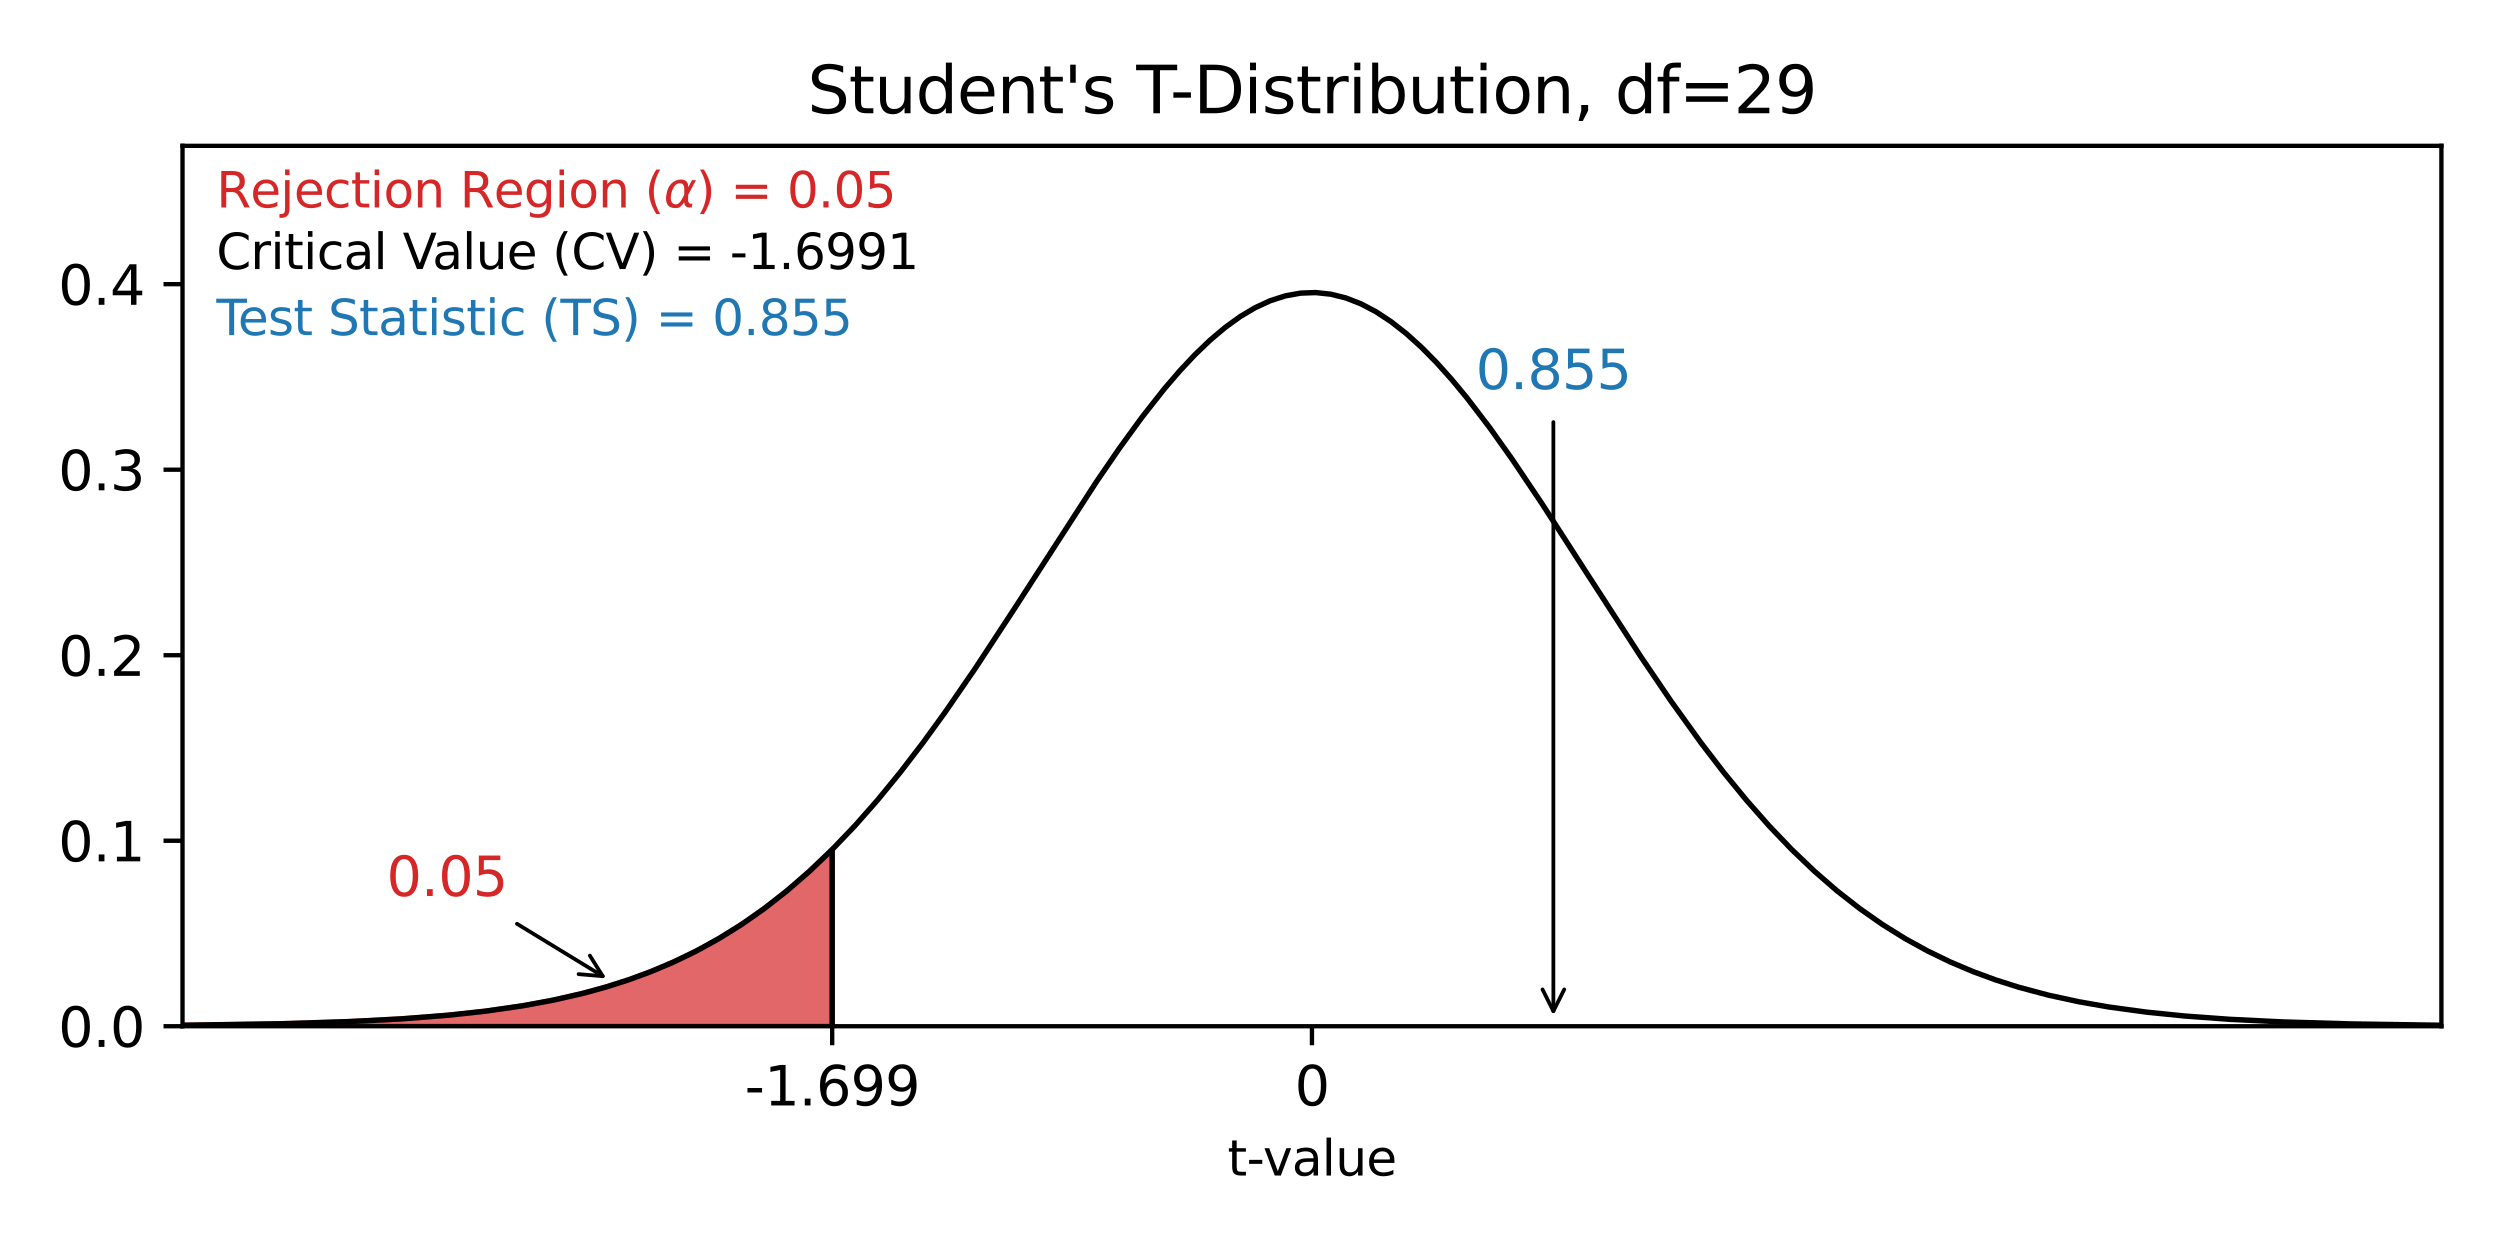 <svg xmlns="http://www.w3.org/2000/svg" xmlns:xlink="http://www.w3.org/1999/xlink" width="614.4" height="307.2" version="1.1" viewBox="0 0 460.8 230.4"><defs><style type="text/css">*{stroke-linecap:butt;stroke-linejoin:round}</style></defs><g id="figure_1"><g id="patch_1"><path d="M 0 230.4 L 460.8 230.4 L 460.8 0 L 0 0 z" style="fill:#fff"/></g><g id="axes_1"><g id="patch_2"><path d="M 33.64 189.16 L 450 189.16 L 450 26.88 L 33.64 26.88 z" style="fill:#fff"/></g><g id="PolyCollection_1"><defs><path id="m0129395955" d="M 33.64 -41.24 L 33.64 -41.426 L 34.85 -41.438 L 36.059 -41.45 L 37.269 -41.464 L 38.478 -41.478 L 39.688 -41.493 L 40.898 -41.509 L 42.107 -41.526 L 43.317 -41.544 L 44.526 -41.563 L 45.736 -41.583 L 46.945 -41.605 L 48.155 -41.628 L 49.365 -41.652 L 50.574 -41.677 L 51.784 -41.704 L 52.993 -41.733 L 54.203 -41.764 L 55.413 -41.796 L 56.622 -41.83 L 57.832 -41.866 L 59.041 -41.905 L 60.251 -41.945 L 61.46 -41.988 L 62.67 -42.033 L 63.88 -42.081 L 65.089 -42.132 L 66.299 -42.185 L 67.508 -42.242 L 68.718 -42.302 L 69.928 -42.365 L 71.137 -42.432 L 72.347 -42.502 L 73.556 -42.576 L 74.766 -42.655 L 75.975 -42.738 L 77.185 -42.825 L 78.395 -42.917 L 79.604 -43.014 L 80.814 -43.116 L 82.023 -43.224 L 83.233 -43.337 L 84.443 -43.457 L 85.652 -43.583 L 86.862 -43.715 L 88.071 -43.854 L 89.281 -44 L 90.491 -44.154 L 91.7 -44.316 L 92.91 -44.486 L 94.119 -44.664 L 95.329 -44.852 L 96.538 -45.048 L 97.748 -45.255 L 98.958 -45.471 L 100.167 -45.698 L 101.377 -45.936 L 102.586 -46.185 L 103.796 -46.447 L 105.006 -46.72 L 106.215 -47.006 L 107.425 -47.306 L 108.634 -47.619 L 109.844 -47.946 L 111.053 -48.288 L 112.263 -48.646 L 113.473 -49.019 L 114.682 -49.408 L 115.892 -49.815 L 117.101 -50.238 L 118.311 -50.68 L 119.521 -51.141 L 120.73 -51.62 L 121.94 -52.12 L 123.149 -52.639 L 124.359 -53.18 L 125.568 -53.741 L 126.778 -54.325 L 127.988 -54.932 L 129.197 -55.562 L 130.407 -56.215 L 131.616 -56.893 L 132.826 -57.596 L 134.036 -58.324 L 135.245 -59.078 L 136.455 -59.859 L 137.664 -60.666 L 138.874 -61.501 L 140.083 -62.364 L 141.293 -63.256 L 142.503 -64.176 L 143.712 -65.126 L 144.922 -66.105 L 146.131 -67.114 L 147.341 -68.154 L 148.551 -69.224 L 149.76 -70.325 L 150.97 -71.457 L 152.179 -72.62 L 153.389 -73.815 L 153.389 -41.24 L 153.389 -41.24 L 152.179 -41.24 L 150.97 -41.24 L 149.76 -41.24 L 148.551 -41.24 L 147.341 -41.24 L 146.131 -41.24 L 144.922 -41.24 L 143.712 -41.24 L 142.503 -41.24 L 141.293 -41.24 L 140.083 -41.24 L 138.874 -41.24 L 137.664 -41.24 L 136.455 -41.24 L 135.245 -41.24 L 134.036 -41.24 L 132.826 -41.24 L 131.616 -41.24 L 130.407 -41.24 L 129.197 -41.24 L 127.988 -41.24 L 126.778 -41.24 L 125.568 -41.24 L 124.359 -41.24 L 123.149 -41.24 L 121.94 -41.24 L 120.73 -41.24 L 119.521 -41.24 L 118.311 -41.24 L 117.101 -41.24 L 115.892 -41.24 L 114.682 -41.24 L 113.473 -41.24 L 112.263 -41.24 L 111.053 -41.24 L 109.844 -41.24 L 108.634 -41.24 L 107.425 -41.24 L 106.215 -41.24 L 105.006 -41.24 L 103.796 -41.24 L 102.586 -41.24 L 101.377 -41.24 L 100.167 -41.24 L 98.958 -41.24 L 97.748 -41.24 L 96.538 -41.24 L 95.329 -41.24 L 94.119 -41.24 L 92.91 -41.24 L 91.7 -41.24 L 90.491 -41.24 L 89.281 -41.24 L 88.071 -41.24 L 86.862 -41.24 L 85.652 -41.24 L 84.443 -41.24 L 83.233 -41.24 L 82.023 -41.24 L 80.814 -41.24 L 79.604 -41.24 L 78.395 -41.24 L 77.185 -41.24 L 75.975 -41.24 L 74.766 -41.24 L 73.556 -41.24 L 72.347 -41.24 L 71.137 -41.24 L 69.928 -41.24 L 68.718 -41.24 L 67.508 -41.24 L 66.299 -41.24 L 65.089 -41.24 L 63.88 -41.24 L 62.67 -41.24 L 61.46 -41.24 L 60.251 -41.24 L 59.041 -41.24 L 57.832 -41.24 L 56.622 -41.24 L 55.413 -41.24 L 54.203 -41.24 L 52.993 -41.24 L 51.784 -41.24 L 50.574 -41.24 L 49.365 -41.24 L 48.155 -41.24 L 46.945 -41.24 L 45.736 -41.24 L 44.526 -41.24 L 43.317 -41.24 L 42.107 -41.24 L 40.898 -41.24 L 39.688 -41.24 L 38.478 -41.24 L 37.269 -41.24 L 36.059 -41.24 L 34.85 -41.24 L 33.64 -41.24 z" style="stroke:#d62728;stroke-opacity:.7"/></defs><g clip-path="url(#pca8f0a4cb6)"><use style="fill:#d62728;fill-opacity:.7;stroke:#d62728;stroke-opacity:.7" x="0" y="230.4" xlink:href="#m0129395955"/></g></g><g id="matplotlib.axis_1"><g id="xtick_1"><g id="line2d_1"><defs><path id="me69688462e" d="M 0 0 L 0 3.5" style="stroke:#000;stroke-width:.8"/></defs><g><use style="stroke:#000;stroke-width:.8" x="153.389" y="189.16" xlink:href="#me69688462e"/></g></g><g id="text_1"><g transform="translate(137.271 203.758)scale(0.1 -0.1)"><defs><path id="DejaVuSans-2d" d="M 313 2009 L 1997 2009 L 1997 1497 L 313 1497 L 313 2009 z" transform="scale(0.016)"/><path id="DejaVuSans-31" d="M 794 531 L 1825 531 L 1825 4091 L 703 3866 L 703 4441 L 1819 4666 L 2450 4666 L 2450 531 L 3481 531 L 3481 0 L 794 0 L 794 531 z" transform="scale(0.016)"/><path id="DejaVuSans-2e" d="M 684 794 L 1344 794 L 1344 0 L 684 0 L 684 794 z" transform="scale(0.016)"/><path id="DejaVuSans-36" d="M 2113 2584 Q 1688 2584 1439 2293 Q 1191 2003 1191 1497 Q 1191 994 1439 701 Q 1688 409 2113 409 Q 2538 409 2786 701 Q 3034 994 3034 1497 Q 3034 2003 2786 2293 Q 2538 2584 2113 2584 z M 3366 4563 L 3366 3988 Q 3128 4100 2886 4159 Q 2644 4219 2406 4219 Q 1781 4219 1451 3797 Q 1122 3375 1075 2522 Q 1259 2794 1537 2939 Q 1816 3084 2150 3084 Q 2853 3084 3261 2657 Q 3669 2231 3669 1497 Q 3669 778 3244 343 Q 2819 -91 2113 -91 Q 1303 -91 875 529 Q 447 1150 447 2328 Q 447 3434 972 4092 Q 1497 4750 2381 4750 Q 2619 4750 2861 4703 Q 3103 4656 3366 4563 z" transform="scale(0.016)"/><path id="DejaVuSans-39" d="M 703 97 L 703 672 Q 941 559 1184 500 Q 1428 441 1663 441 Q 2288 441 2617 861 Q 2947 1281 2994 2138 Q 2813 1869 2534 1725 Q 2256 1581 1919 1581 Q 1219 1581 811 2004 Q 403 2428 403 3163 Q 403 3881 828 4315 Q 1253 4750 1959 4750 Q 2769 4750 3195 4129 Q 3622 3509 3622 2328 Q 3622 1225 3098 567 Q 2575 -91 1691 -91 Q 1453 -91 1209 -44 Q 966 3 703 97 z M 1959 2075 Q 2384 2075 2632 2365 Q 2881 2656 2881 3163 Q 2881 3666 2632 3958 Q 2384 4250 1959 4250 Q 1534 4250 1286 3958 Q 1038 3666 1038 3163 Q 1038 2656 1286 2365 Q 1534 2075 1959 2075 z" transform="scale(0.016)"/></defs><use xlink:href="#DejaVuSans-2d"/><use x="36.084" xlink:href="#DejaVuSans-31"/><use x="99.707" xlink:href="#DejaVuSans-2e"/><use x="131.494" xlink:href="#DejaVuSans-36"/><use x="195.117" xlink:href="#DejaVuSans-39"/><use x="258.74" xlink:href="#DejaVuSans-39"/></g></g></g><g id="xtick_2"><g id="line2d_2"><g><use style="stroke:#000;stroke-width:.8" x="241.82" y="189.16" xlink:href="#me69688462e"/></g></g><g id="text_2"><g transform="translate(238.639 203.758)scale(0.1 -0.1)"><defs><path id="DejaVuSans-30" d="M 2034 4250 Q 1547 4250 1301 3770 Q 1056 3291 1056 2328 Q 1056 1369 1301 889 Q 1547 409 2034 409 Q 2525 409 2770 889 Q 3016 1369 3016 2328 Q 3016 3291 2770 3770 Q 2525 4250 2034 4250 z M 2034 4750 Q 2819 4750 3233 4129 Q 3647 3509 3647 2328 Q 3647 1150 3233 529 Q 2819 -91 2034 -91 Q 1250 -91 836 529 Q 422 1150 422 2328 Q 422 3509 836 4129 Q 1250 4750 2034 4750 z" transform="scale(0.016)"/></defs><use xlink:href="#DejaVuSans-30"/></g></g></g><g id="text_3"><g transform="translate(226.258 216.677)scale(0.09 -0.09)"><defs><path id="DejaVuSans-74" d="M 1172 4494 L 1172 3500 L 2356 3500 L 2356 3053 L 1172 3053 L 1172 1153 Q 1172 725 1289 603 Q 1406 481 1766 481 L 2356 481 L 2356 0 L 1766 0 Q 1100 0 847 248 Q 594 497 594 1153 L 594 3053 L 172 3053 L 172 3500 L 594 3500 L 594 4494 L 1172 4494 z" transform="scale(0.016)"/><path id="DejaVuSans-76" d="M 191 3500 L 800 3500 L 1894 563 L 2988 3500 L 3597 3500 L 2284 0 L 1503 0 L 191 3500 z" transform="scale(0.016)"/><path id="DejaVuSans-61" d="M 2194 1759 Q 1497 1759 1228 1600 Q 959 1441 959 1056 Q 959 750 1161 570 Q 1363 391 1709 391 Q 2188 391 2477 730 Q 2766 1069 2766 1631 L 2766 1759 L 2194 1759 z M 3341 1997 L 3341 0 L 2766 0 L 2766 531 Q 2569 213 2275 61 Q 1981 -91 1556 -91 Q 1019 -91 701 211 Q 384 513 384 1019 Q 384 1609 779 1909 Q 1175 2209 1959 2209 L 2766 2209 L 2766 2266 Q 2766 2663 2505 2880 Q 2244 3097 1772 3097 Q 1472 3097 1187 3025 Q 903 2953 641 2809 L 641 3341 Q 956 3463 1253 3523 Q 1550 3584 1831 3584 Q 2591 3584 2966 3190 Q 3341 2797 3341 1997 z" transform="scale(0.016)"/><path id="DejaVuSans-6c" d="M 603 4863 L 1178 4863 L 1178 0 L 603 0 L 603 4863 z" transform="scale(0.016)"/><path id="DejaVuSans-75" d="M 544 1381 L 544 3500 L 1119 3500 L 1119 1403 Q 1119 906 1312 657 Q 1506 409 1894 409 Q 2359 409 2629 706 Q 2900 1003 2900 1516 L 2900 3500 L 3475 3500 L 3475 0 L 2900 0 L 2900 538 Q 2691 219 2414 64 Q 2138 -91 1772 -91 Q 1169 -91 856 284 Q 544 659 544 1381 z M 1991 3584 L 1991 3584 z" transform="scale(0.016)"/><path id="DejaVuSans-65" d="M 3597 1894 L 3597 1613 L 953 1613 Q 991 1019 1311 708 Q 1631 397 2203 397 Q 2534 397 2845 478 Q 3156 559 3463 722 L 3463 178 Q 3153 47 2828 -22 Q 2503 -91 2169 -91 Q 1331 -91 842 396 Q 353 884 353 1716 Q 353 2575 817 3079 Q 1281 3584 2069 3584 Q 2775 3584 3186 3129 Q 3597 2675 3597 1894 z M 3022 2063 Q 3016 2534 2758 2815 Q 2500 3097 2075 3097 Q 1594 3097 1305 2825 Q 1016 2553 972 2059 L 3022 2063 z" transform="scale(0.016)"/></defs><use xlink:href="#DejaVuSans-74"/><use x="39.209" xlink:href="#DejaVuSans-2d"/><use x="72.668" xlink:href="#DejaVuSans-76"/><use x="131.848" xlink:href="#DejaVuSans-61"/><use x="193.127" xlink:href="#DejaVuSans-6c"/><use x="220.91" xlink:href="#DejaVuSans-75"/><use x="284.289" xlink:href="#DejaVuSans-65"/></g></g></g><g id="matplotlib.axis_2"><g id="ytick_1"><g id="line2d_3"><defs><path id="m432f2df20c" d="M 0 0 L -3.5 0" style="stroke:#000;stroke-width:.8"/></defs><g><use style="stroke:#000;stroke-width:.8" x="33.64" y="189.16" xlink:href="#m432f2df20c"/></g></g><g id="text_4"><g transform="translate(10.737 192.959)scale(0.1 -0.1)"><use xlink:href="#DejaVuSans-30"/><use x="63.623" xlink:href="#DejaVuSans-2e"/><use x="95.41" xlink:href="#DejaVuSans-30"/></g></g></g><g id="ytick_2"><g id="line2d_4"><g><use style="stroke:#000;stroke-width:.8" x="33.64" y="154.965" xlink:href="#m432f2df20c"/></g></g><g id="text_5"><g transform="translate(10.737 158.765)scale(0.1 -0.1)"><use xlink:href="#DejaVuSans-30"/><use x="63.623" xlink:href="#DejaVuSans-2e"/><use x="95.41" xlink:href="#DejaVuSans-31"/></g></g></g><g id="ytick_3"><g id="line2d_5"><g><use style="stroke:#000;stroke-width:.8" x="33.64" y="120.771" xlink:href="#m432f2df20c"/></g></g><g id="text_6"><g transform="translate(10.737 124.57)scale(0.1 -0.1)"><defs><path id="DejaVuSans-32" d="M 1228 531 L 3431 531 L 3431 0 L 469 0 L 469 531 Q 828 903 1448 1529 Q 2069 2156 2228 2338 Q 2531 2678 2651 2914 Q 2772 3150 2772 3378 Q 2772 3750 2511 3984 Q 2250 4219 1831 4219 Q 1534 4219 1204 4116 Q 875 4013 500 3803 L 500 4441 Q 881 4594 1212 4672 Q 1544 4750 1819 4750 Q 2544 4750 2975 4387 Q 3406 4025 3406 3419 Q 3406 3131 3298 2873 Q 3191 2616 2906 2266 Q 2828 2175 2409 1742 Q 1991 1309 1228 531 z" transform="scale(0.016)"/></defs><use xlink:href="#DejaVuSans-30"/><use x="63.623" xlink:href="#DejaVuSans-2e"/><use x="95.41" xlink:href="#DejaVuSans-32"/></g></g></g><g id="ytick_4"><g id="line2d_6"><g><use style="stroke:#000;stroke-width:.8" x="33.64" y="86.576" xlink:href="#m432f2df20c"/></g></g><g id="text_7"><g transform="translate(10.737 90.376)scale(0.1 -0.1)"><defs><path id="DejaVuSans-33" d="M 2597 2516 Q 3050 2419 3304 2112 Q 3559 1806 3559 1356 Q 3559 666 3084 287 Q 2609 -91 1734 -91 Q 1441 -91 1130 -33 Q 819 25 488 141 L 488 750 Q 750 597 1062 519 Q 1375 441 1716 441 Q 2309 441 2620 675 Q 2931 909 2931 1356 Q 2931 1769 2642 2001 Q 2353 2234 1838 2234 L 1294 2234 L 1294 2753 L 1863 2753 Q 2328 2753 2575 2939 Q 2822 3125 2822 3475 Q 2822 3834 2567 4026 Q 2313 4219 1838 4219 Q 1578 4219 1281 4162 Q 984 4106 628 3988 L 628 4550 Q 988 4650 1302 4700 Q 1616 4750 1894 4750 Q 2613 4750 3031 4423 Q 3450 4097 3450 3541 Q 3450 3153 3228 2886 Q 3006 2619 2597 2516 z" transform="scale(0.016)"/></defs><use xlink:href="#DejaVuSans-30"/><use x="63.623" xlink:href="#DejaVuSans-2e"/><use x="95.41" xlink:href="#DejaVuSans-33"/></g></g></g><g id="ytick_5"><g id="line2d_7"><g><use style="stroke:#000;stroke-width:.8" x="33.64" y="52.382" xlink:href="#m432f2df20c"/></g></g><g id="text_8"><g transform="translate(10.737 56.181)scale(0.1 -0.1)"><defs><path id="DejaVuSans-34" d="M 2419 4116 L 825 1625 L 2419 1625 L 2419 4116 z M 2253 4666 L 3047 4666 L 3047 1625 L 3713 1625 L 3713 1100 L 3047 1100 L 3047 0 L 2419 0 L 2419 1100 L 313 1100 L 313 1709 L 2253 4666 z" transform="scale(0.016)"/></defs><use xlink:href="#DejaVuSans-30"/><use x="63.623" xlink:href="#DejaVuSans-2e"/><use x="95.41" xlink:href="#DejaVuSans-34"/></g></g></g></g><g id="LineCollection_1"><path d="M 153.389 189.16 L 153.389 156.585" clip-path="url(#pca8f0a4cb6)" style="fill:none;stroke:#000"/></g><g id="line2d_8"><path d="M 33.64 188.974 L 51.743 188.696 L 64.275 188.303 L 74.023 187.794 L 82.378 187.143 L 89.34 186.392 L 96.303 185.391 L 101.873 184.363 L 107.443 183.09 L 111.62 181.946 L 115.798 180.617 L 119.976 179.081 L 124.153 177.314 L 128.331 175.292 L 132.508 172.991 L 136.686 170.389 L 140.863 167.464 L 145.041 164.197 L 149.218 160.572 L 153.396 156.578 L 157.573 152.211 L 161.751 147.47 L 165.928 142.368 L 170.106 136.921 L 174.283 131.16 L 179.853 123.058 L 186.816 112.436 L 202.134 88.745 L 206.311 82.651 L 210.489 76.902 L 214.666 71.6 L 217.451 68.362 L 220.236 65.393 L 223.021 62.721 L 225.806 60.367 L 228.591 58.354 L 231.376 56.7 L 234.161 55.42 L 236.946 54.526 L 239.731 54.027 L 242.516 53.927 L 245.301 54.227 L 248.086 54.924 L 250.871 56.012 L 253.656 57.481 L 256.441 59.317 L 259.226 61.503 L 262.011 64.019 L 264.796 66.842 L 267.581 69.949 L 270.366 73.311 L 274.544 78.773 L 278.721 84.649 L 284.292 92.95 L 292.647 105.92 L 302.394 120.97 L 307.964 129.176 L 313.534 136.921 L 317.712 142.368 L 321.889 147.47 L 326.067 152.211 L 330.244 156.578 L 334.422 160.572 L 338.599 164.197 L 342.777 167.464 L 346.954 170.389 L 351.132 172.991 L 355.309 175.292 L 359.487 177.314 L 363.664 179.081 L 367.842 180.617 L 372.02 181.946 L 377.59 183.434 L 383.16 184.641 L 388.73 185.614 L 395.692 186.561 L 402.655 187.269 L 411.01 187.881 L 420.757 188.359 L 433.29 188.728 L 450 188.974 L 450 188.974" clip-path="url(#pca8f0a4cb6)" style="fill:none;stroke:#000;stroke-linecap:square"/></g><g id="patch_3"><path d="M 33.64 189.16 L 33.64 26.88" style="fill:none;stroke:#000;stroke-linecap:square;stroke-linejoin:miter;stroke-width:.8"/></g><g id="patch_4"><path d="M 450 189.16 L 450 26.88" style="fill:none;stroke:#000;stroke-linecap:square;stroke-linejoin:miter;stroke-width:.8"/></g><g id="patch_5"><path d="M 33.64 189.16 L 450 189.16" style="fill:none;stroke:#000;stroke-linecap:square;stroke-linejoin:miter;stroke-width:.8"/></g><g id="patch_6"><path d="M 33.64 26.88 L 450 26.88" style="fill:none;stroke:#000;stroke-linecap:square;stroke-linejoin:miter;stroke-width:.8"/></g><g id="patch_7"><path d="M 95.288 170.276 Q 103.527 175.307 111.098 179.931" style="fill:none;stroke:#000;stroke-linecap:round;stroke-width:.7"/><path d="M 108.726 176.139 L 111.098 179.931 L 106.642 179.553" style="fill:none;stroke:#000;stroke-linecap:round;stroke-width:.7"/></g><g id="text_9"><g style="fill:#d62728" transform="translate(71.249 165.153)scale(0.1 -0.1)"><defs><path id="DejaVuSans-35" d="M 691 4666 L 3169 4666 L 3169 4134 L 1269 4134 L 1269 2991 Q 1406 3038 1543 3061 Q 1681 3084 1819 3084 Q 2600 3084 3056 2656 Q 3513 2228 3513 1497 Q 3513 744 3044 326 Q 2575 -91 1722 -91 Q 1428 -91 1123 -41 Q 819 9 494 109 L 494 744 Q 775 591 1075 516 Q 1375 441 1709 441 Q 2250 441 2565 725 Q 2881 1009 2881 1497 Q 2881 1984 2565 2268 Q 2250 2553 1709 2553 Q 1456 2553 1204 2497 Q 953 2441 691 2322 L 691 4666 z" transform="scale(0.016)"/></defs><use xlink:href="#DejaVuSans-30"/><use x="63.623" xlink:href="#DejaVuSans-2e"/><use x="95.41" xlink:href="#DejaVuSans-30"/><use x="159.033" xlink:href="#DejaVuSans-35"/></g></g><g id="patch_8"><path d="M 286.318 77.804 Q 286.318 132.481 286.318 186.376" style="fill:none;stroke:#000;stroke-linecap:round;stroke-width:.7"/><path d="M 288.318 182.376 L 286.318 186.376 L 284.318 182.376" style="fill:none;stroke:#000;stroke-linecap:round;stroke-width:.7"/></g><g id="text_10"><g style="fill:#1f77b4" transform="translate(272.004 71.719)scale(0.1 -0.1)"><defs><path id="DejaVuSans-38" d="M 2034 2216 Q 1584 2216 1326 1975 Q 1069 1734 1069 1313 Q 1069 891 1326 650 Q 1584 409 2034 409 Q 2484 409 2743 651 Q 3003 894 3003 1313 Q 3003 1734 2745 1975 Q 2488 2216 2034 2216 z M 1403 2484 Q 997 2584 770 2862 Q 544 3141 544 3541 Q 544 4100 942 4425 Q 1341 4750 2034 4750 Q 2731 4750 3128 4425 Q 3525 4100 3525 3541 Q 3525 3141 3298 2862 Q 3072 2584 2669 2484 Q 3125 2378 3379 2068 Q 3634 1759 3634 1313 Q 3634 634 3220 271 Q 2806 -91 2034 -91 Q 1263 -91 848 271 Q 434 634 434 1313 Q 434 1759 690 2068 Q 947 2378 1403 2484 z M 1172 3481 Q 1172 3119 1398 2916 Q 1625 2713 2034 2713 Q 2441 2713 2670 2916 Q 2900 3119 2900 3481 Q 2900 3844 2670 4047 Q 2441 4250 2034 4250 Q 1625 4250 1398 4047 Q 1172 3844 1172 3481 z" transform="scale(0.016)"/></defs><use xlink:href="#DejaVuSans-30"/><use x="63.623" xlink:href="#DejaVuSans-2e"/><use x="95.41" xlink:href="#DejaVuSans-38"/><use x="159.033" xlink:href="#DejaVuSans-35"/><use x="222.656" xlink:href="#DejaVuSans-35"/></g></g><g id="text_11"><g style="fill:#d62728" transform="translate(39.885 38.24)scale(0.09 -0.09)"><defs><path id="DejaVuSans-52" d="M 2841 2188 Q 3044 2119 3236 1894 Q 3428 1669 3622 1275 L 4263 0 L 3584 0 L 2988 1197 Q 2756 1666 2539 1819 Q 2322 1972 1947 1972 L 1259 1972 L 1259 0 L 628 0 L 628 4666 L 2053 4666 Q 2853 4666 3247 4331 Q 3641 3997 3641 3322 Q 3641 2881 3436 2590 Q 3231 2300 2841 2188 z M 1259 4147 L 1259 2491 L 2053 2491 Q 2509 2491 2742 2702 Q 2975 2913 2975 3322 Q 2975 3731 2742 3939 Q 2509 4147 2053 4147 L 1259 4147 z" transform="scale(0.016)"/><path id="DejaVuSans-6a" d="M 603 3500 L 1178 3500 L 1178 -63 Q 1178 -731 923 -1031 Q 669 -1331 103 -1331 L -116 -1331 L -116 -844 L 38 -844 Q 366 -844 484 -692 Q 603 -541 603 -63 L 603 3500 z M 603 4863 L 1178 4863 L 1178 4134 L 603 4134 L 603 4863 z" transform="scale(0.016)"/><path id="DejaVuSans-63" d="M 3122 3366 L 3122 2828 Q 2878 2963 2633 3030 Q 2388 3097 2138 3097 Q 1578 3097 1268 2742 Q 959 2388 959 1747 Q 959 1106 1268 751 Q 1578 397 2138 397 Q 2388 397 2633 464 Q 2878 531 3122 666 L 3122 134 Q 2881 22 2623 -34 Q 2366 -91 2075 -91 Q 1284 -91 818 406 Q 353 903 353 1747 Q 353 2603 823 3093 Q 1294 3584 2113 3584 Q 2378 3584 2631 3529 Q 2884 3475 3122 3366 z" transform="scale(0.016)"/><path id="DejaVuSans-69" d="M 603 3500 L 1178 3500 L 1178 0 L 603 0 L 603 3500 z M 603 4863 L 1178 4863 L 1178 4134 L 603 4134 L 603 4863 z" transform="scale(0.016)"/><path id="DejaVuSans-6f" d="M 1959 3097 Q 1497 3097 1228 2736 Q 959 2375 959 1747 Q 959 1119 1226 758 Q 1494 397 1959 397 Q 2419 397 2687 759 Q 2956 1122 2956 1747 Q 2956 2369 2687 2733 Q 2419 3097 1959 3097 z M 1959 3584 Q 2709 3584 3137 3096 Q 3566 2609 3566 1747 Q 3566 888 3137 398 Q 2709 -91 1959 -91 Q 1206 -91 779 398 Q 353 888 353 1747 Q 353 2609 779 3096 Q 1206 3584 1959 3584 z" transform="scale(0.016)"/><path id="DejaVuSans-6e" d="M 3513 2113 L 3513 0 L 2938 0 L 2938 2094 Q 2938 2591 2744 2837 Q 2550 3084 2163 3084 Q 1697 3084 1428 2787 Q 1159 2491 1159 1978 L 1159 0 L 581 0 L 581 3500 L 1159 3500 L 1159 2956 Q 1366 3272 1645 3428 Q 1925 3584 2291 3584 Q 2894 3584 3203 3211 Q 3513 2838 3513 2113 z" transform="scale(0.016)"/><path id="DejaVuSans-20" transform="scale(0.016)"/><path id="DejaVuSans-67" d="M 2906 1791 Q 2906 2416 2648 2759 Q 2391 3103 1925 3103 Q 1463 3103 1205 2759 Q 947 2416 947 1791 Q 947 1169 1205 825 Q 1463 481 1925 481 Q 2391 481 2648 825 Q 2906 1169 2906 1791 z M 3481 434 Q 3481 -459 3084 -895 Q 2688 -1331 1869 -1331 Q 1566 -1331 1297 -1286 Q 1028 -1241 775 -1147 L 775 -588 Q 1028 -725 1275 -790 Q 1522 -856 1778 -856 Q 2344 -856 2625 -561 Q 2906 -266 2906 331 L 2906 616 Q 2728 306 2450 153 Q 2172 0 1784 0 Q 1141 0 747 490 Q 353 981 353 1791 Q 353 2603 747 3093 Q 1141 3584 1784 3584 Q 2172 3584 2450 3431 Q 2728 3278 2906 2969 L 2906 3500 L 3481 3500 L 3481 434 z" transform="scale(0.016)"/><path id="DejaVuSans-28" d="M 1984 4856 Q 1566 4138 1362 3434 Q 1159 2731 1159 2009 Q 1159 1288 1364 580 Q 1569 -128 1984 -844 L 1484 -844 Q 1016 -109 783 600 Q 550 1309 550 2009 Q 550 2706 781 3412 Q 1013 4119 1484 4856 L 1984 4856 z" transform="scale(0.016)"/><path id="DejaVuSans-Oblique-3b1" d="M 2619 1628 L 2622 2350 Q 2625 3088 2069 3091 Q 1653 3094 1394 2747 Q 1069 2319 959 1747 Q 825 1059 994 731 Q 1169 397 1547 397 Q 1966 397 2319 1063 L 2619 1628 z M 2166 3578 Q 3141 3594 3128 2584 Q 3128 2584 3616 3500 L 4128 3500 L 3119 1603 L 3109 919 Q 3109 766 3194 638 Q 3291 488 3391 488 L 3669 488 L 3575 0 L 3228 0 Q 2934 0 2722 263 Q 2622 394 2619 669 Q 2416 334 2066 50 Q 1900 -81 1453 -78 Q 722 -72 456 397 Q 184 884 353 1747 Q 534 2675 1009 3097 Q 1544 3569 2166 3578 z" transform="scale(0.016)"/><path id="DejaVuSans-29" d="M 513 4856 L 1013 4856 Q 1481 4119 1714 3412 Q 1947 2706 1947 2009 Q 1947 1309 1714 600 Q 1481 -109 1013 -844 L 513 -844 Q 928 -128 1133 580 Q 1338 1288 1338 2009 Q 1338 2731 1133 3434 Q 928 4138 513 4856 z" transform="scale(0.016)"/><path id="DejaVuSans-3d" d="M 678 2906 L 4684 2906 L 4684 2381 L 678 2381 L 678 2906 z M 678 1631 L 4684 1631 L 4684 1100 L 678 1100 L 678 1631 z" transform="scale(0.016)"/></defs><use transform="translate(0 0.016)" xlink:href="#DejaVuSans-52"/><use transform="translate(69.482 0.016)" xlink:href="#DejaVuSans-65"/><use transform="translate(131.006 0.016)" xlink:href="#DejaVuSans-6a"/><use transform="translate(158.789 0.016)" xlink:href="#DejaVuSans-65"/><use transform="translate(220.312 0.016)" xlink:href="#DejaVuSans-63"/><use transform="translate(275.293 0.016)" xlink:href="#DejaVuSans-74"/><use transform="translate(314.502 0.016)" xlink:href="#DejaVuSans-69"/><use transform="translate(342.285 0.016)" xlink:href="#DejaVuSans-6f"/><use transform="translate(403.467 0.016)" xlink:href="#DejaVuSans-6e"/><use transform="translate(466.846 0.016)" xlink:href="#DejaVuSans-20"/><use transform="translate(498.633 0.016)" xlink:href="#DejaVuSans-52"/><use transform="translate(568.115 0.016)" xlink:href="#DejaVuSans-65"/><use transform="translate(629.639 0.016)" xlink:href="#DejaVuSans-67"/><use transform="translate(693.115 0.016)" xlink:href="#DejaVuSans-69"/><use transform="translate(720.898 0.016)" xlink:href="#DejaVuSans-6f"/><use transform="translate(782.08 0.016)" xlink:href="#DejaVuSans-6e"/><use transform="translate(845.459 0.016)" xlink:href="#DejaVuSans-20"/><use transform="translate(877.246 0.016)" xlink:href="#DejaVuSans-28"/><use transform="translate(916.26 0.016)" xlink:href="#DejaVuSans-Oblique-3b1"/><use transform="translate(982.178 0.016)" xlink:href="#DejaVuSans-29"/><use transform="translate(1021.191 0.016)" xlink:href="#DejaVuSans-20"/><use transform="translate(1052.979 0.016)" xlink:href="#DejaVuSans-3d"/><use transform="translate(1136.768 0.016)" xlink:href="#DejaVuSans-20"/><use transform="translate(1168.555 0.016)" xlink:href="#DejaVuSans-30"/><use transform="translate(1232.178 0.016)" xlink:href="#DejaVuSans-2e"/><use transform="translate(1263.965 0.016)" xlink:href="#DejaVuSans-30"/><use transform="translate(1327.588 0.016)" xlink:href="#DejaVuSans-35"/></g></g><g id="text_12"><g transform="translate(39.885 49.599)scale(0.09 -0.09)"><defs><path id="DejaVuSans-43" d="M 4122 4306 L 4122 3641 Q 3803 3938 3442 4084 Q 3081 4231 2675 4231 Q 1875 4231 1450 3742 Q 1025 3253 1025 2328 Q 1025 1406 1450 917 Q 1875 428 2675 428 Q 3081 428 3442 575 Q 3803 722 4122 1019 L 4122 359 Q 3791 134 3420 21 Q 3050 -91 2638 -91 Q 1578 -91 968 557 Q 359 1206 359 2328 Q 359 3453 968 4101 Q 1578 4750 2638 4750 Q 3056 4750 3426 4639 Q 3797 4528 4122 4306 z" transform="scale(0.016)"/><path id="DejaVuSans-72" d="M 2631 2963 Q 2534 3019 2420 3045 Q 2306 3072 2169 3072 Q 1681 3072 1420 2755 Q 1159 2438 1159 1844 L 1159 0 L 581 0 L 581 3500 L 1159 3500 L 1159 2956 Q 1341 3275 1631 3429 Q 1922 3584 2338 3584 Q 2397 3584 2469 3576 Q 2541 3569 2628 3553 L 2631 2963 z" transform="scale(0.016)"/><path id="DejaVuSans-56" d="M 1831 0 L 50 4666 L 709 4666 L 2188 738 L 3669 4666 L 4325 4666 L 2547 0 L 1831 0 z" transform="scale(0.016)"/></defs><use xlink:href="#DejaVuSans-43"/><use x="69.824" xlink:href="#DejaVuSans-72"/><use x="110.938" xlink:href="#DejaVuSans-69"/><use x="138.721" xlink:href="#DejaVuSans-74"/><use x="177.93" xlink:href="#DejaVuSans-69"/><use x="205.713" xlink:href="#DejaVuSans-63"/><use x="260.693" xlink:href="#DejaVuSans-61"/><use x="321.973" xlink:href="#DejaVuSans-6c"/><use x="349.756" xlink:href="#DejaVuSans-20"/><use x="381.543" xlink:href="#DejaVuSans-56"/><use x="442.201" xlink:href="#DejaVuSans-61"/><use x="503.48" xlink:href="#DejaVuSans-6c"/><use x="531.264" xlink:href="#DejaVuSans-75"/><use x="594.643" xlink:href="#DejaVuSans-65"/><use x="656.166" xlink:href="#DejaVuSans-20"/><use x="687.953" xlink:href="#DejaVuSans-28"/><use x="726.967" xlink:href="#DejaVuSans-43"/><use x="796.791" xlink:href="#DejaVuSans-56"/><use x="865.199" xlink:href="#DejaVuSans-29"/><use x="904.213" xlink:href="#DejaVuSans-20"/><use x="936" xlink:href="#DejaVuSans-3d"/><use x="1019.789" xlink:href="#DejaVuSans-20"/><use x="1051.576" xlink:href="#DejaVuSans-2d"/><use x="1087.66" xlink:href="#DejaVuSans-31"/><use x="1151.283" xlink:href="#DejaVuSans-2e"/><use x="1183.07" xlink:href="#DejaVuSans-36"/><use x="1246.693" xlink:href="#DejaVuSans-39"/><use x="1310.316" xlink:href="#DejaVuSans-39"/><use x="1373.939" xlink:href="#DejaVuSans-31"/></g></g><g id="text_13"><g style="fill:#1f77b4" transform="translate(39.885 61.77)scale(0.09 -0.09)"><defs><path id="DejaVuSans-54" d="M -19 4666 L 3928 4666 L 3928 4134 L 2272 4134 L 2272 0 L 1638 0 L 1638 4134 L -19 4134 L -19 4666 z" transform="scale(0.016)"/><path id="DejaVuSans-73" d="M 2834 3397 L 2834 2853 Q 2591 2978 2328 3040 Q 2066 3103 1784 3103 Q 1356 3103 1142 2972 Q 928 2841 928 2578 Q 928 2378 1081 2264 Q 1234 2150 1697 2047 L 1894 2003 Q 2506 1872 2764 1633 Q 3022 1394 3022 966 Q 3022 478 2636 193 Q 2250 -91 1575 -91 Q 1294 -91 989 -36 Q 684 19 347 128 L 347 722 Q 666 556 975 473 Q 1284 391 1588 391 Q 1994 391 2212 530 Q 2431 669 2431 922 Q 2431 1156 2273 1281 Q 2116 1406 1581 1522 L 1381 1569 Q 847 1681 609 1914 Q 372 2147 372 2553 Q 372 3047 722 3315 Q 1072 3584 1716 3584 Q 2034 3584 2315 3537 Q 2597 3491 2834 3397 z" transform="scale(0.016)"/><path id="DejaVuSans-53" d="M 3425 4513 L 3425 3897 Q 3066 4069 2747 4153 Q 2428 4238 2131 4238 Q 1616 4238 1336 4038 Q 1056 3838 1056 3469 Q 1056 3159 1242 3001 Q 1428 2844 1947 2747 L 2328 2669 Q 3034 2534 3370 2195 Q 3706 1856 3706 1288 Q 3706 609 3251 259 Q 2797 -91 1919 -91 Q 1588 -91 1214 -16 Q 841 59 441 206 L 441 856 Q 825 641 1194 531 Q 1563 422 1919 422 Q 2459 422 2753 634 Q 3047 847 3047 1241 Q 3047 1584 2836 1778 Q 2625 1972 2144 2069 L 1759 2144 Q 1053 2284 737 2584 Q 422 2884 422 3419 Q 422 4038 858 4394 Q 1294 4750 2059 4750 Q 2388 4750 2728 4690 Q 3069 4631 3425 4513 z" transform="scale(0.016)"/></defs><use xlink:href="#DejaVuSans-54"/><use x="44.084" xlink:href="#DejaVuSans-65"/><use x="105.607" xlink:href="#DejaVuSans-73"/><use x="157.707" xlink:href="#DejaVuSans-74"/><use x="196.916" xlink:href="#DejaVuSans-20"/><use x="228.703" xlink:href="#DejaVuSans-53"/><use x="292.18" xlink:href="#DejaVuSans-74"/><use x="331.389" xlink:href="#DejaVuSans-61"/><use x="392.668" xlink:href="#DejaVuSans-74"/><use x="431.877" xlink:href="#DejaVuSans-69"/><use x="459.66" xlink:href="#DejaVuSans-73"/><use x="511.76" xlink:href="#DejaVuSans-74"/><use x="550.969" xlink:href="#DejaVuSans-69"/><use x="578.752" xlink:href="#DejaVuSans-63"/><use x="633.732" xlink:href="#DejaVuSans-20"/><use x="665.52" xlink:href="#DejaVuSans-28"/><use x="704.533" xlink:href="#DejaVuSans-54"/><use x="765.617" xlink:href="#DejaVuSans-53"/><use x="829.094" xlink:href="#DejaVuSans-29"/><use x="868.107" xlink:href="#DejaVuSans-20"/><use x="899.895" xlink:href="#DejaVuSans-3d"/><use x="983.684" xlink:href="#DejaVuSans-20"/><use x="1015.471" xlink:href="#DejaVuSans-30"/><use x="1079.094" xlink:href="#DejaVuSans-2e"/><use x="1110.881" xlink:href="#DejaVuSans-38"/><use x="1174.504" xlink:href="#DejaVuSans-35"/><use x="1238.127" xlink:href="#DejaVuSans-35"/></g></g><g id="text_14"><g transform="translate(148.837 20.88)scale(0.12 -0.12)"><defs><path id="DejaVuSans-64" d="M 2906 2969 L 2906 4863 L 3481 4863 L 3481 0 L 2906 0 L 2906 525 Q 2725 213 2448 61 Q 2172 -91 1784 -91 Q 1150 -91 751 415 Q 353 922 353 1747 Q 353 2572 751 3078 Q 1150 3584 1784 3584 Q 2172 3584 2448 3432 Q 2725 3281 2906 2969 z M 947 1747 Q 947 1113 1208 752 Q 1469 391 1925 391 Q 2381 391 2643 752 Q 2906 1113 2906 1747 Q 2906 2381 2643 2742 Q 2381 3103 1925 3103 Q 1469 3103 1208 2742 Q 947 2381 947 1747 z" transform="scale(0.016)"/><path id="DejaVuSans-27" d="M 1147 4666 L 1147 2931 L 616 2931 L 616 4666 L 1147 4666 z" transform="scale(0.016)"/><path id="DejaVuSans-44" d="M 1259 4147 L 1259 519 L 2022 519 Q 2988 519 3436 956 Q 3884 1394 3884 2338 Q 3884 3275 3436 3711 Q 2988 4147 2022 4147 L 1259 4147 z M 628 4666 L 1925 4666 Q 3281 4666 3915 4102 Q 4550 3538 4550 2338 Q 4550 1131 3912 565 Q 3275 0 1925 0 L 628 0 L 628 4666 z" transform="scale(0.016)"/><path id="DejaVuSans-62" d="M 3116 1747 Q 3116 2381 2855 2742 Q 2594 3103 2138 3103 Q 1681 3103 1420 2742 Q 1159 2381 1159 1747 Q 1159 1113 1420 752 Q 1681 391 2138 391 Q 2594 391 2855 752 Q 3116 1113 3116 1747 z M 1159 2969 Q 1341 3281 1617 3432 Q 1894 3584 2278 3584 Q 2916 3584 3314 3078 Q 3713 2572 3713 1747 Q 3713 922 3314 415 Q 2916 -91 2278 -91 Q 1894 -91 1617 61 Q 1341 213 1159 525 L 1159 0 L 581 0 L 581 4863 L 1159 4863 L 1159 2969 z" transform="scale(0.016)"/><path id="DejaVuSans-2c" d="M 750 794 L 1409 794 L 1409 256 L 897 -744 L 494 -744 L 750 256 L 750 794 z" transform="scale(0.016)"/><path id="DejaVuSans-66" d="M 2375 4863 L 2375 4384 L 1825 4384 Q 1516 4384 1395 4259 Q 1275 4134 1275 3809 L 1275 3500 L 2222 3500 L 2222 3053 L 1275 3053 L 1275 0 L 697 0 L 697 3053 L 147 3053 L 147 3500 L 697 3500 L 697 3744 Q 697 4328 969 4595 Q 1241 4863 1831 4863 L 2375 4863 z" transform="scale(0.016)"/></defs><use xlink:href="#DejaVuSans-53"/><use x="63.477" xlink:href="#DejaVuSans-74"/><use x="102.686" xlink:href="#DejaVuSans-75"/><use x="166.064" xlink:href="#DejaVuSans-64"/><use x="229.541" xlink:href="#DejaVuSans-65"/><use x="291.064" xlink:href="#DejaVuSans-6e"/><use x="354.443" xlink:href="#DejaVuSans-74"/><use x="393.652" xlink:href="#DejaVuSans-27"/><use x="421.143" xlink:href="#DejaVuSans-73"/><use x="473.242" xlink:href="#DejaVuSans-20"/><use x="505.029" xlink:href="#DejaVuSans-54"/><use x="556.988" xlink:href="#DejaVuSans-2d"/><use x="593.072" xlink:href="#DejaVuSans-44"/><use x="670.074" xlink:href="#DejaVuSans-69"/><use x="697.857" xlink:href="#DejaVuSans-73"/><use x="749.957" xlink:href="#DejaVuSans-74"/><use x="789.166" xlink:href="#DejaVuSans-72"/><use x="830.279" xlink:href="#DejaVuSans-69"/><use x="858.063" xlink:href="#DejaVuSans-62"/><use x="921.539" xlink:href="#DejaVuSans-75"/><use x="984.918" xlink:href="#DejaVuSans-74"/><use x="1024.127" xlink:href="#DejaVuSans-69"/><use x="1051.91" xlink:href="#DejaVuSans-6f"/><use x="1113.092" xlink:href="#DejaVuSans-6e"/><use x="1176.471" xlink:href="#DejaVuSans-2c"/><use x="1208.258" xlink:href="#DejaVuSans-20"/><use x="1240.045" xlink:href="#DejaVuSans-64"/><use x="1303.521" xlink:href="#DejaVuSans-66"/><use x="1338.727" xlink:href="#DejaVuSans-3d"/><use x="1422.516" xlink:href="#DejaVuSans-32"/><use x="1486.139" xlink:href="#DejaVuSans-39"/></g></g></g></g><defs><clipPath id="pca8f0a4cb6"><rect width="416.36" height="162.28" x="33.64" y="26.88"/></clipPath></defs></svg>